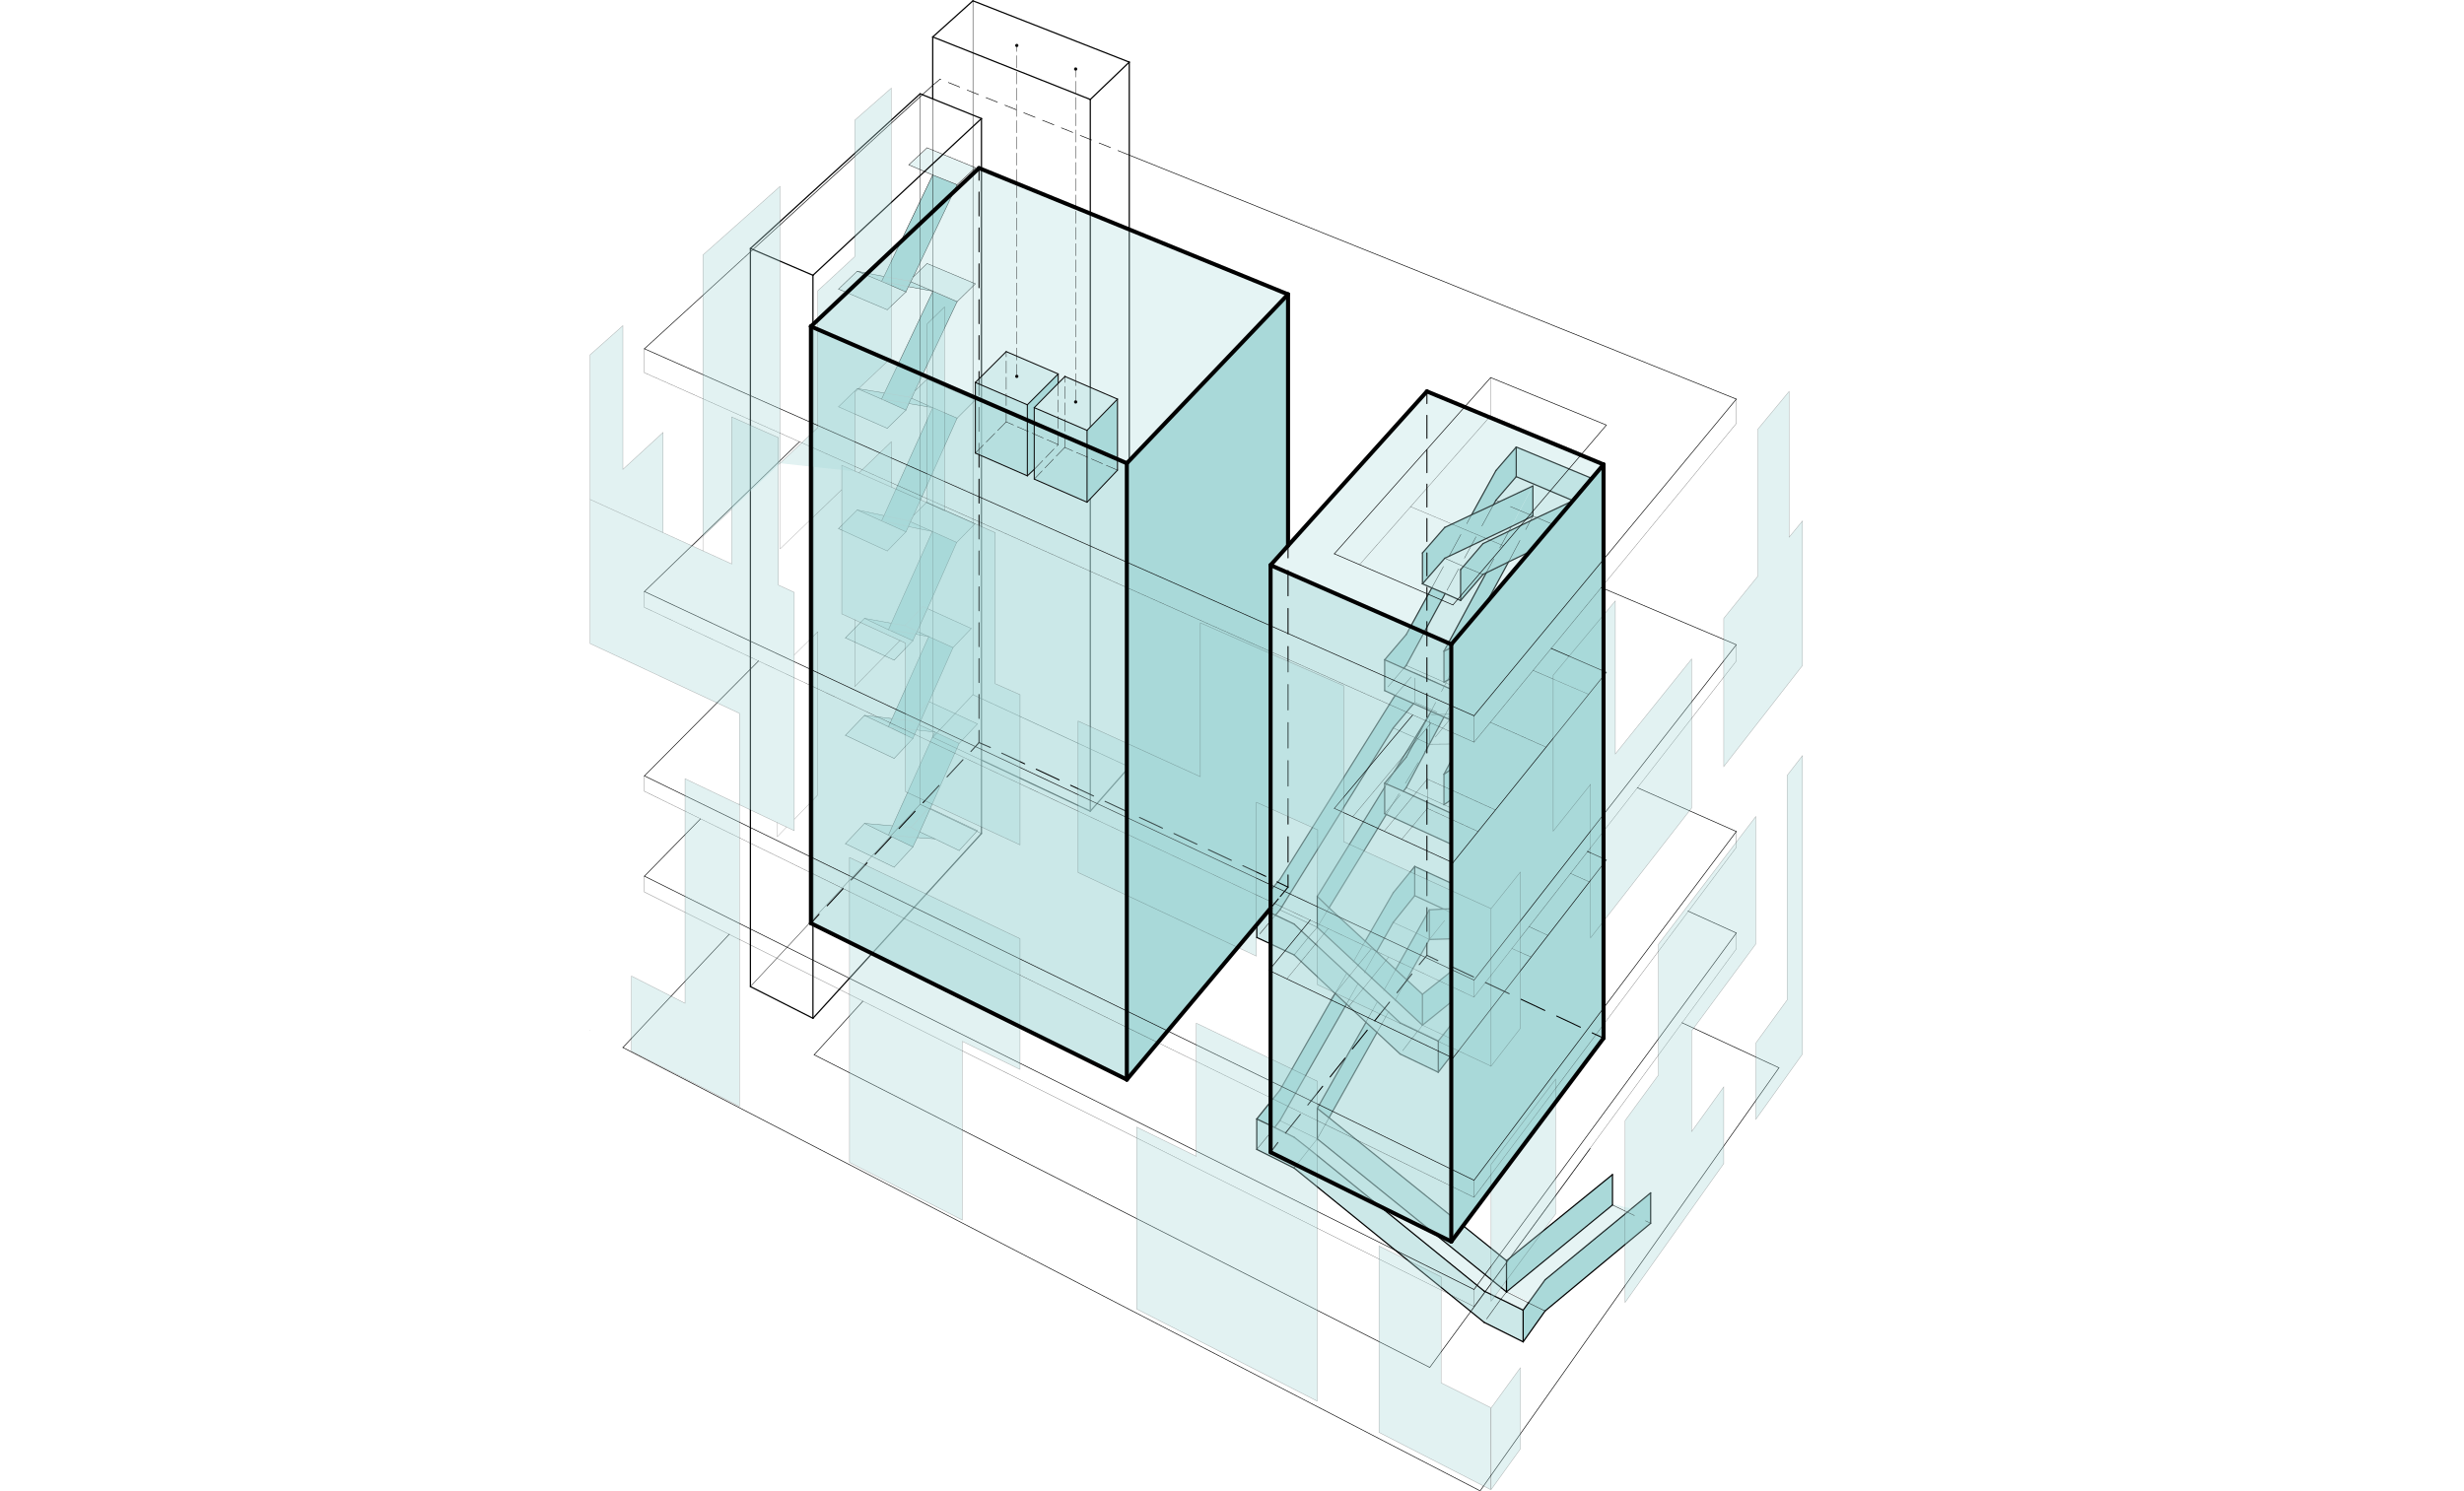 <?xml version="1.0" encoding="utf-8"?>
<!-- Generator: Adobe Illustrator 25.2.1, SVG Export Plug-In . SVG Version: 6.00 Build 0)  -->
<svg version="1.1" id="Layer_1" xmlns="http://www.w3.org/2000/svg" xmlns:xlink="http://www.w3.org/1999/xlink" x="0px" y="0px"
	 viewBox="0 0 606.8 367.2" style="enable-background:new 0 0 606.8 367.2;" xml:space="preserve">
<style type="text/css">
	.st0{opacity:0.3;fill:#A9D9D9;enable-background:new    ;}
	.st1{fill:#A9D9D9;}
	.st2{opacity:0.6;fill:#A9D9D9;enable-background:new    ;}
	.st3{fill:none;stroke:#010101;stroke-width:0.1;stroke-linecap:round;stroke-linejoin:round;}
	.st4{fill:none;stroke:#BFBEBE;stroke-width:0.1;stroke-linecap:round;stroke-linejoin:round;}
	.st5{fill:#AAD9D9;}
	.st6{opacity:0.6;fill:#AAD9D9;enable-background:new    ;}
	.st7{opacity:0.3;fill:#AAD9D9;enable-background:new    ;}
	.st8{fill:none;stroke:#010101;stroke-width:0.3;stroke-linecap:round;stroke-linejoin:round;}
	.st9{fill:none;stroke:#010101;stroke-width:0.1;stroke-linecap:round;stroke-linejoin:round;stroke-dasharray:6,3;}
	.st10{fill:none;}
	.st11{fill:none;stroke:#010101;stroke-width:0.25;stroke-linecap:round;stroke-linejoin:round;}
	.st12{fill:none;stroke:#010101;stroke-width:0.25;stroke-linecap:round;stroke-linejoin:round;stroke-dasharray:6.25,3.12;}
	.st13{fill:none;stroke:#010101;stroke-width:0.25;stroke-linecap:round;stroke-linejoin:round;stroke-dasharray:6.24,3.12;}
	.st14{fill:none;stroke:#010101;stroke-width:0.25;stroke-linecap:round;stroke-linejoin:round;stroke-dasharray:5.78,2.89;}
	.st15{fill:none;stroke:#010101;stroke-width:0.25;stroke-linecap:round;stroke-linejoin:round;stroke-dasharray:6.46,3.23;}
	.st16{fill:none;stroke:#010101;stroke-width:0.25;stroke-linecap:round;stroke-linejoin:round;stroke-dasharray:5.86,2.93;}
	.st17{fill:none;stroke:#010101;stroke-width:0.25;stroke-linecap:round;stroke-linejoin:round;stroke-dasharray:5.89,2.94;}
	.st18{fill:none;stroke:#010101;stroke-width:0.25;stroke-linecap:round;stroke-linejoin:round;stroke-dasharray:5.89,2.95;}
	.st19{fill:none;stroke:#010101;stroke-width:0.25;stroke-linecap:round;stroke-linejoin:round;stroke-dasharray:5.65,2.82;}
	.st20{fill:none;stroke:#010101;stroke-width:5.000000e-02;stroke-linecap:round;stroke-linejoin:round;}
	.st21{fill:none;stroke:#010101;stroke-width:0.15;stroke-linecap:round;stroke-linejoin:round;}
	.st22{fill:none;stroke:#010101;stroke-width:0.15;stroke-linecap:round;stroke-linejoin:round;stroke-dasharray:3,2;}
	.st23{fill:none;stroke:#0C0C0C;stroke-width:0.25;stroke-linecap:round;stroke-linejoin:round;}
	.st24{fill:none;stroke:#0C0C0C;stroke-width:0.1;stroke-linecap:round;stroke-linejoin:round;stroke-dasharray:3,1;}
	.st25{fill:#0C0C0C;}
	.st26{opacity:0.33;fill:none;stroke:#030303;stroke-width:0.1;stroke-miterlimit:10;enable-background:new    ;}
	.st27{opacity:0.33;fill:#A9D9D9;stroke:#030303;stroke-width:0.1;stroke-miterlimit:10;enable-background:new    ;}
	.st28{fill:none;stroke:#010101;stroke-linecap:round;stroke-linejoin:round;}
</style>
<g id="Make2D::visible::lines::Stair">
	<polygon class="st0" points="240.7,178.3 236.2,183.1 230.2,180.3 226.3,178.5 228.8,172.8 	"/>
	<polygon class="st0" points="240.7,204.6 236.2,209.5 230.2,206.6 226.5,204.9 226.5,204.9 229.1,199.1 229.1,199.1 	"/>
	<polygon class="st0" points="240.2,98.6 235.7,103 229.7,100.4 224.5,98.1 225.3,96.3 225.3,96.3 228.3,93.4 	"/>
	<polygon class="st1" points="235.6,133.6 228.4,149.9 225.9,155.5 225.5,156.2 224.8,157.8 218.8,155.1 219.5,153.5 229.6,130.9 	
		"/>
	<polygon class="st2" points="230.2,180.3 225.7,179.8 225.7,179.8 226.3,178.5 	"/>
	<polygon class="st2" points="230.2,206.6 225.9,206.3 226.5,204.9 226.5,204.9 	"/>
	<polygon class="st2" points="229.7,71.8 223.7,70.6 224.3,69.4 	"/>
	<polygon class="st2" points="229.7,100.4 223.8,99.4 224.4,98.1 224.5,98.1 	"/>
	<polygon class="st2" points="228.7,156.8 225.5,156.2 225.9,155.5 	"/>
	<polygon class="st0" points="228.4,149.9 239.2,154.8 234.7,159.5 228.7,156.8 225.9,155.5 	"/>
	<polygon class="st0" points="224.9,68.2 224.9,68.2 228.3,64.9 240.2,69.9 235.7,74.3 229.7,71.8 224.3,69.4 	"/>
	<polygon class="st0" points="224.9,127.1 228.2,123.7 240.1,129 235.6,133.6 229.6,130.9 224.2,128.5 	"/>
	<polygon class="st0" points="224.8,157.8 220.2,162.6 208.2,157.1 212.9,152.3 218.8,155.1 	"/>
	<polygon class="st0" points="224.8,181.9 220.2,186.8 208.2,181.1 212.9,176.2 218.8,179 	"/>
	<polygon class="st0" points="224.8,208.6 220.2,213.6 208.2,207.8 212.9,202.8 218.8,205.7 	"/>
	<polygon class="st2" points="224.2,128.5 229.6,130.9 223.7,129.7 	"/>
	<polygon class="st0" points="223.1,131 218.5,135.7 206.5,130.2 211.1,125.6 217.1,128.3 	"/>
	<polygon class="st0" points="223.1,71.9 218.5,76.3 206.5,71.2 211.1,66.8 217.1,69.3 	"/>
	<polygon class="st0" points="223.1,101 218.5,105.5 206.5,100.2 211.1,95.7 217.1,98.3 	"/>
	<polygon class="st1" points="219.8,203.4 230.2,180.3 236.2,183.1 229.1,199.1 226.5,204.9 225.9,206.3 224.8,208.6 218.8,205.7 	
		"/>
	<polygon class="st2" points="219.8,203.4 218.8,205.7 212.9,202.8 	"/>
	<polygon class="st1" points="219.7,177 228.7,156.8 234.7,159.5 228.8,172.8 226.3,178.5 225.7,179.8 224.8,181.9 218.8,179 	"/>
	<polygon class="st2" points="219.7,177 218.8,179 212.9,176.2 	"/>
	<polygon class="st2" points="212.9,152.3 219.5,153.5 218.8,155.1 	"/>
	<polygon class="st2" points="217.8,96.8 217.1,98.3 211.1,95.7 	"/>
	<polygon class="st1" points="217.8,96.8 229.7,71.8 235.7,74.3 225.3,96.3 225.3,96.3 224.5,98.1 224.4,98.1 223.8,99.4 223.1,101 
		217.1,98.3 	"/>
	<polygon class="st2" points="217.7,68.1 217.1,69.3 211.1,66.8 	"/>
	<polygon class="st1" points="217.7,127 229.7,100.4 235.7,103 224.9,127.1 224.2,128.5 223.7,129.7 223.1,131 217.1,128.3 
		217.7,127 	"/>
	<polygon class="st2" points="217.7,127 217.1,128.3 211.1,125.6 	"/>
	<polygon class="st0" points="240.2,41.3 235.7,45.5 229.7,43.1 223.8,40.6 228.3,36.5 	"/>
	<polygon class="st1" points="217.7,68.1 229.7,43.1 235.7,45.5 224.9,68.2 224.9,68.2 224.3,69.4 223.7,70.6 223.1,71.9 
		217.1,69.3 	"/>
	<line class="st3" x1="225.3" y1="96.3" x2="228.3" y2="93.4"/>
	<line class="st3" x1="211.1" y1="125.6" x2="217.1" y2="128.3"/>
	<line class="st3" x1="240.2" y1="98.5" x2="235.7" y2="103"/>
	<line class="st3" x1="217.7" y1="127" x2="217.1" y2="128.3"/>
	<line class="st3" x1="229.7" y1="100.4" x2="217.7" y2="127"/>
	<line class="st3" x1="235.7" y1="103" x2="229.7" y2="100.4"/>
	<polyline class="st3" points="223.1,131 223.7,129.7 224.2,128.5 224.9,127.1 235.7,103 	"/>
	<line class="st3" x1="223.1" y1="131" x2="217.1" y2="128.3"/>
	<line class="st3" x1="206.5" y1="130.2" x2="211.1" y2="125.6"/>
	<line class="st3" x1="218.5" y1="135.7" x2="206.5" y2="130.2"/>
	<line class="st3" x1="223.1" y1="131" x2="218.5" y2="135.7"/>
	<line class="st3" x1="206.5" y1="100.2" x2="211.1" y2="95.7"/>
	<line class="st3" x1="218.5" y1="105.5" x2="206.5" y2="100.2"/>
	<line class="st3" x1="223.1" y1="101" x2="218.5" y2="105.5"/>
	<polyline class="st3" points="229.7,43.1 217.7,68.1 217.1,69.3 	"/>
	<line class="st3" x1="224.9" y1="68.2" x2="235.7" y2="45.5"/>
	<polyline class="st3" points="223.1,71.9 223.7,70.6 224.3,69.4 224.9,68.2 	"/>
	<line class="st3" x1="228.3" y1="36.4" x2="240.2" y2="41.3"/>
	<line class="st3" x1="223.8" y1="40.6" x2="228.3" y2="36.4"/>
	<line class="st3" x1="229.7" y1="43.1" x2="223.8" y2="40.6"/>
	<line class="st3" x1="235.7" y1="45.5" x2="229.7" y2="43.1"/>
	<line class="st3" x1="240.2" y1="41.3" x2="235.7" y2="45.5"/>
	<line class="st3" x1="217.1" y1="69.3" x2="223.1" y2="71.9"/>
	<line class="st3" x1="206.5" y1="71.2" x2="211.1" y2="66.8"/>
	<line class="st3" x1="218.5" y1="76.3" x2="206.5" y2="71.2"/>
	<line class="st3" x1="223.1" y1="71.9" x2="218.5" y2="76.3"/>
	<polyline class="st3" points="229.7,71.8 217.8,96.8 217.1,98.3 	"/>
	<polyline class="st3" points="224.5,98.1 225.3,96.3 225.3,96.3 235.7,74.3 	"/>
	<polyline class="st3" points="223.1,101 223.8,99.4 224.4,98.1 	"/>
	<line class="st3" x1="223.1" y1="101" x2="217.1" y2="98.3"/>
	<line class="st3" x1="217.7" y1="68.1" x2="211.1" y2="66.8"/>
	<line class="st3" x1="223.7" y1="129.7" x2="229.6" y2="130.9"/>
	<line class="st3" x1="223.7" y1="70.6" x2="229.7" y2="71.7"/>
	<line class="st3" x1="229.6" y1="130.9" x2="224.2" y2="128.5"/>
	<line class="st3" x1="211.1" y1="66.8" x2="217.1" y2="69.3"/>
	<line class="st3" x1="235.7" y1="74.3" x2="229.7" y2="71.7"/>
	<polyline class="st3" points="217.7,127 217.7,127 211.1,125.6 	"/>
	<line class="st3" x1="229.7" y1="71.7" x2="224.3" y2="69.4"/>
	<polyline class="st3" points="230.2,180.3 219.8,203.4 218.8,205.7 	"/>
	<polyline class="st3" points="228.3,64.9 224.9,68.2 224.9,68.2 	"/>
	<line class="st3" x1="240.2" y1="69.9" x2="228.3" y2="64.9"/>
	<line class="st3" x1="235.7" y1="74.3" x2="240.2" y2="69.9"/>
	<line class="st3" x1="217.8" y1="96.8" x2="211.1" y2="95.7"/>
	<line class="st3" x1="218.8" y1="205.7" x2="224.8" y2="208.6"/>
	<polyline class="st3" points="224.8,208.6 225.9,206.3 226.5,204.9 229.1,199.1 236.2,183.1 	"/>
	<polyline class="st3" points="229.7,100.4 224.5,98.1 224.4,98.1 	"/>
	<line class="st3" x1="223.8" y1="99.4" x2="229.7" y2="100.4"/>
	<line class="st3" x1="236.2" y1="183.1" x2="230.2" y2="180.3"/>
	<line class="st3" x1="211.1" y1="95.7" x2="217.1" y2="98.3"/>
	<line class="st3" x1="220.2" y1="162.6" x2="224.8" y2="157.8"/>
	<line class="st3" x1="208.2" y1="157.1" x2="220.2" y2="162.6"/>
	<line class="st3" x1="212.9" y1="152.3" x2="208.2" y2="157.1"/>
	<line class="st3" x1="224.8" y1="157.8" x2="218.8" y2="155.1"/>
	<polyline class="st3" points="229.6,130.9 219.5,153.5 218.8,155.1 	"/>
	<polyline class="st3" points="224.8,157.8 225.5,156.2 225.9,155.5 228.4,149.9 235.6,133.6 	"/>
	<line class="st3" x1="228.2" y1="123.7" x2="240.1" y2="129"/>
	<line class="st3" x1="224.9" y1="127" x2="228.2" y2="123.7"/>
	<line class="st3" x1="212.9" y1="202.8" x2="208.2" y2="207.8"/>
	<line class="st3" x1="235.6" y1="133.6" x2="229.6" y2="130.9"/>
	<line class="st3" x1="240.1" y1="129" x2="235.6" y2="133.6"/>
	<polyline class="st3" points="218.8,179 219.7,177 228.7,156.8 	"/>
	<polyline class="st3" points="234.7,159.5 228.8,172.8 226.3,178.5 225.7,179.8 224.8,181.9 	"/>
	<line class="st3" x1="228.7" y1="156.8" x2="234.7" y2="159.5"/>
	<line class="st3" x1="239.2" y1="154.8" x2="234.7" y2="159.5"/>
	<line class="st3" x1="228.4" y1="149.9" x2="239.2" y2="154.8"/>
	<line class="st3" x1="208.2" y1="207.8" x2="220.2" y2="213.6"/>
	<line class="st3" x1="220.2" y1="213.6" x2="224.8" y2="208.6"/>
	<line class="st3" x1="212.9" y1="152.3" x2="218.8" y2="155.1"/>
	<line class="st3" x1="219.5" y1="153.5" x2="212.9" y2="152.3"/>
	<line class="st3" x1="212.9" y1="202.8" x2="218.8" y2="205.7"/>
	<line class="st3" x1="225.9" y1="155.5" x2="228.7" y2="156.8"/>
	<line class="st3" x1="219.8" y1="203.4" x2="212.9" y2="202.8"/>
	<line class="st3" x1="225.5" y1="156.2" x2="228.7" y2="156.8"/>
	<line class="st3" x1="225.9" y1="206.3" x2="230.2" y2="206.6"/>
	<line class="st3" x1="228.8" y1="172.8" x2="240.7" y2="178.3"/>
	<line class="st3" x1="230.2" y1="206.6" x2="226.5" y2="204.9"/>
	<line class="st3" x1="230.2" y1="206.6" x2="236.2" y2="209.5"/>
	<line class="st3" x1="240.7" y1="178.3" x2="236.2" y2="183.1"/>
	<line class="st3" x1="236.2" y1="209.5" x2="240.7" y2="204.6"/>
	<line class="st3" x1="230.2" y1="180.3" x2="226.3" y2="178.5"/>
	<line class="st3" x1="240.7" y1="204.6" x2="229.1" y2="199.1"/>
	<line class="st3" x1="212.9" y1="176.2" x2="219.7" y2="177"/>
	<line class="st3" x1="224.8" y1="181.9" x2="220.2" y2="186.8"/>
	<line class="st3" x1="230.2" y1="180.3" x2="225.7" y2="179.8"/>
	<line class="st3" x1="224.8" y1="181.9" x2="218.8" y2="179"/>
	<line class="st3" x1="212.9" y1="176.2" x2="218.8" y2="179"/>
	<line class="st3" x1="208.2" y1="181.1" x2="212.9" y2="176.2"/>
	<line class="st3" x1="220.2" y1="186.8" x2="208.2" y2="181.1"/>
	<line class="st3" x1="228.3" y1="93.4" x2="240.2" y2="98.5"/>
</g>
<g id="Make2D::hidden::lines::Stair">
	<line class="st4" x1="229.1" y1="199.1" x2="228.8" y2="198.9"/>
	<line class="st4" x1="219.7" y1="177" x2="224.3" y2="177.5"/>
	<line class="st4" x1="226.3" y1="178.5" x2="224.3" y2="177.5"/>
	<line class="st4" x1="224.3" y1="177.5" x2="228.8" y2="172.8"/>
	<line class="st4" x1="228.8" y1="198.9" x2="224.3" y2="203.8"/>
	<line class="st4" x1="226.5" y1="204.9" x2="224.3" y2="203.8"/>
	<line class="st4" x1="228.8" y1="172.8" x2="228.8" y2="172.8"/>
	<line class="st4" x1="218.8" y1="155.1" x2="225.5" y2="156.2"/>
	<line class="st4" x1="218.8" y1="205.7" x2="225.8" y2="206.3"/>
	<line class="st4" x1="222.8" y1="154.1" x2="225.9" y2="155.5"/>
	<line class="st4" x1="224.3" y1="203.8" x2="219.8" y2="203.4"/>
	<line class="st4" x1="222.8" y1="154.1" x2="219.5" y2="153.5"/>
	<line class="st4" x1="222.8" y1="154.1" x2="227.3" y2="149.4"/>
	<line class="st4" x1="227.3" y1="149.4" x2="228.4" y2="149.9"/>
	<line class="st4" x1="223.7" y1="128.3" x2="224.9" y2="127"/>
	<line class="st4" x1="217.1" y1="98.3" x2="223.8" y2="99.4"/>
	<line class="st4" x1="224.4" y1="98.1" x2="223.8" y2="97.8"/>
	<line class="st4" x1="223.8" y1="97.8" x2="217.8" y2="96.8"/>
	<line class="st4" x1="224.9" y1="68.2" x2="223.8" y2="69.2"/>
	<line class="st4" x1="224.3" y1="69.4" x2="223.8" y2="69.2"/>
	<line class="st4" x1="223.7" y1="128.3" x2="217.7" y2="127"/>
	<line class="st4" x1="224.2" y1="128.5" x2="223.7" y2="128.3"/>
	<line class="st4" x1="217.1" y1="69.3" x2="223.7" y2="70.6"/>
	<line class="st4" x1="223.8" y1="69.2" x2="217.7" y2="68.1"/>
	<line class="st4" x1="217.1" y1="128.3" x2="223.7" y2="129.7"/>
	<line class="st4" x1="223.8" y1="97.8" x2="225.3" y2="96.3"/>
	<line class="st4" x1="225.7" y1="179.8" x2="218.8" y2="179.1"/>
</g>
<g id="Make2D::visible::lines::Stair_Atruim">
	<polygon class="st5" points="397.1,289.3 397.1,296.8 371,318.2 371,310.5 	"/>
	<polygon class="st5" points="391.9,173.4 391.9,180.7 386.8,187.2 365,202.5 359.7,209 359.7,201.4 360.5,200.4 365,194.9 
		380.3,184.3 386.8,179.8 387.5,178.8 	"/>
	<polygon class="st6" points="391.9,173.4 387.5,178.8 382.7,176.7 377.5,176.7 377.5,175.7 367.5,175.8 370.8,169.5 382.7,169.3 	
		"/>
	<polygon class="st6" points="391.9,220.8 387.7,226.2 382.7,223.9 377.5,224.1 377.5,223.2 355.5,223.9 348.4,220.6 348.4,213.4 
		357.3,217.5 382.7,216.6 	"/>
	<polygon class="st6" points="391.7,117.7 387.1,123.2 373.4,117.4 373.4,110.1 	"/>
	<polygon class="st6" points="391.7,147.2 387.2,152.7 373.4,146.7 373.4,139.4 	"/>
	<polygon class="st7" points="386.8,227.4 380.9,232.2 377.5,230.6 382.7,223.9 387.7,226.2 	"/>
	<polygon class="st7" points="382.7,176.7 387.5,178.8 386.8,179.8 380.3,184.3 377.5,183.1 	"/>
	<polygon class="st7" points="382.7,176.7 377.5,183.1 377.5,176.7 	"/>
	<polygon class="st7" points="382.7,223.9 377.5,230.6 377.5,224.1 	"/>
	<polygon class="st7" points="380.9,232.2 359.7,249.4 355.4,254.9 350.3,252.5 377.5,230.6 	"/>
	<polygon class="st7" points="373.4,146.7 387.2,152.7 386.8,153.3 379,157.3 377.5,156.7 377.5,149.3 369.7,153.3 368.4,152.7 	"/>
	<polygon class="st7" points="373.4,117.4 387.1,123.2 386.8,123.6 378.5,127.5 377.5,127.1 377.5,119.7 369.2,123.6 368.4,123.2 	
		"/>
	<polygon class="st5" points="377.5,224.1 377.5,230.6 350.3,252.5 350.3,244.9 367.9,230.9 377.5,223.2 	"/>
	<polygon class="st5" points="377.3,176.9 377.3,183.2 355.4,198.4 361.6,186.5 366.4,183.3 377.3,175.8 	"/>
	<polygon class="st5" points="377.5,149.3 377.5,156.7 372.2,159.4 	"/>
	<polygon class="st5" points="377.5,119.7 377.5,127.1 372.2,129.7 	"/>
	<polygon class="st5" points="377.5,119.7 372.2,129.7 355.8,137.5 350.3,143.8 350.3,136.2 355.8,129.9 362.4,126.8 367.8,124.3 
		369.2,123.6 	"/>
	<polygon class="st5" points="377.5,175.7 366.6,183.2 363.6,183.2 367.5,175.8 	"/>
	<polygon class="st5" points="377.5,223.2 367.9,230.9 352,231.4 352,224.1 355.5,223.9 	"/>
	<polygon class="st5" points="376.4,320.9 380.5,315.2 406.5,293.8 406.5,301.3 380.5,322.9 375.1,330.5 375.1,322.7 	"/>
	<polygon class="st6" points="313.9,277.7 318.7,280.1 322.4,283 365.5,318 369.6,320 375.1,322.7 375.1,330.5 365.5,325.7 
		318.7,287.7 309.5,283.1 309.5,275.6 	"/>
	<polygon class="st5" points="373.4,139.4 373.4,146.7 368.4,152.7 367.5,154.4 367.5,154.4 362,157.1 368.4,145.4 	"/>
	<polygon class="st5" points="373.4,110.1 373.4,117.4 368.4,123.2 367.8,124.3 362.4,126.8 368.4,115.9 	"/>
	<polygon class="st5" points="372.2,159.4 355.6,168 361.2,157.6 362,157.1 367.5,154.4 367.5,154.4 369.7,153.3 377.5,149.3 	"/>
	<polygon class="st5" points="371.5,138.4 361.2,157.6 355.6,160.4 366,141.1 	"/>
	<polygon class="st7" points="371,318.2 376.4,320.9 375.1,322.7 369.6,320 	"/>
	<polygon class="st7" points="371,318.2 369.6,320 365.5,318 322.4,283 324.4,280.5 	"/>
	<polygon class="st5" points="365.6,171.8 371.1,168.9 371.1,168.9 370.8,169.5 367.5,175.8 363.6,183.2 361.9,186.4 355.6,190.7 	
		"/>
	<polygon class="st5" points="369.7,153.3 367.5,154.4 368.4,152.7 	"/>
	<polygon class="st7" points="368.4,123.2 369.2,123.6 367.8,124.3 	"/>
	<polygon class="st7" points="378.5,127.5 365.2,133.9 360.4,139.5 355.8,137.5 372.2,129.7 377.5,127.1 	"/>
	<polygon class="st7" points="379,157.3 365,164.5 360.4,170.1 355.6,168 372.2,159.4 377.5,156.7 	"/>
	<polygon class="st7" points="380.3,184.3 365,194.9 360.5,200.4 355.6,198.2 377.5,183.1 	"/>
	<polygon class="st5" points="361.9,186.4 355.6,198.2 355.6,190.7 	"/>
	<polygon class="st7" points="365.2,141.5 366,141.1 355.6,160.4 355.6,168 346.3,163.9 355.9,146.2 359.7,147.9 	"/>
	<polygon class="st7" points="365,172.1 365.6,171.8 355.6,190.7 355.6,198.2 346.3,194 355.6,176.6 359.7,178.4 	"/>
	<polygon class="st5" points="361.2,157.6 355.6,168 355.6,160.4 	"/>
	<polygon class="st5" points="360.4,139.5 365.2,133.9 378.5,127.5 386.8,123.6 387.1,123.2 391.7,117.7 391.7,125.1 386.8,131 
		371.5,138.4 366,141.1 365.2,141.5 359.7,147.9 359.7,140.3 	"/>
	<polygon class="st7" points="360.4,139.5 359.7,140.3 359.7,147.9 355.9,146.2 352.6,144.8 350.3,143.8 355.8,137.5 	"/>
	<polygon class="st5" points="360.4,170.1 365,164.5 379,157.3 386.8,153.3 387.2,152.7 391.7,147.2 391.7,154.6 386.8,160.7 
		371.1,168.9 365.6,171.8 365,172.1 359.7,178.4 359.7,170.8 	"/>
	<polygon class="st6" points="359.7,201.4 359.7,209 341.4,200.6 341,200.4 341,193.9 341,192.9 345.6,194.9 	"/>
	<polygon class="st6" points="345.7,164.6 359.7,170.8 359.7,178.4 355.6,176.6 352.4,175.2 348.1,173.3 343.6,171.3 341,170.1 
		341,162.5 	"/>
	<polygon class="st5" points="355.9,146.2 346.3,163.9 345.7,164.6 341,162.5 346.3,156.3 352.6,144.8 	"/>
	<polygon class="st5" points="355.6,176.6 346.3,194 345.6,194.9 341,192.9 343.4,190 346.3,186.5 351.4,177 351.5,176.9 
		352.4,175.2 	"/>
	<polygon class="st5" points="355.4,254.9 359.7,249.4 380.9,232.2 386.8,227.4 387.7,226.2 391.9,220.8 391.9,228.1 386.8,234.9 
		359.7,257 354.2,264.1 354.2,256.4 	"/>
	<polygon class="st6" points="354.2,256.4 354.2,264.1 344.8,259.6 339.1,254.3 336.4,251.8 331.6,247.3 328.8,244.7 318.7,235.2 
		309.5,230.9 309.5,223.3 314.1,225.4 318.7,227.6 322.2,230.9 344.8,251.9 349.2,254 	"/>
	<polygon class="st7" points="348.4,220.6 355.5,223.9 352,224.1 348.8,229.8 343.1,227.2 	"/>
	<polygon class="st5" points="352,224.1 352,231.4 346.4,241.3 343.7,238.8 348.8,229.8 	"/>
	<polygon class="st5" points="351.4,177 346.3,186.5 343.4,190 348.5,181.7 	"/>
	<polygon class="st7" points="350.3,252.5 355.4,254.9 354.2,256.4 349.2,254 	"/>
	<polygon class="st7" points="350.3,252.5 349.2,254 344.8,251.9 322.2,230.9 324.4,228.4 	"/>
	<polygon class="st7" points="348.8,229.8 343.7,238.8 339,234.4 343.1,227.2 	"/>
	<polygon class="st5" points="348.4,213.4 348.4,220.6 343.1,227.2 339,234.4 336.2,231.8 343.1,219.9 	"/>
	<polygon class="st5" points="348.1,173.3 343.1,179.3 315.2,224.1 314.1,225.4 309.5,223.3 315.2,216.6 343.1,172 343.6,171.3 	"/>
	<polygon class="st7" points="355.6,168 360.4,170.1 359.7,170.8 345.7,164.6 346.3,163.9 	"/>
	<polygon class="st7" points="355.6,198.2 360.5,200.4 359.7,201.4 345.6,194.9 346.3,194 	"/>
	<polygon class="st5" points="341,200.4 341.4,200.6 327.3,223.6 324.4,220.8 341,193.9 	"/>
	<polygon class="st5" points="339.1,254.3 327.3,275.3 324.4,273 336.4,251.8 	"/>
	<polygon class="st7" points="331.6,247.3 336.4,251.8 324.4,273 324.4,280.5 315.2,276 	"/>
	<polygon class="st5" points="328.8,244.7 331.6,247.3 315.2,276 313.9,277.7 309.5,275.6 315.2,268.5 	"/>
	<polygon class="st5" points="327.3,223.6 336.2,231.8 339,234.4 343.7,238.8 346.4,241.3 350.3,244.9 350.3,252.5 324.4,228.4 
		324.4,220.8 	"/>
	<polygon class="st6" points="327.3,275.3 371,310.5 371,318.2 324.4,280.5 324.4,273 327.3,275.3 	"/>
	<polygon class="st7" points="315.2,224.1 324.4,228.4 322.2,230.9 318.7,227.6 314.1,225.4 	"/>
	<polygon class="st7" points="315.2,276 324.4,280.5 322.4,283 318.7,280.1 313.9,277.7 	"/>
	<polygon class="st7" points="352.4,175.2 351.5,176.9 351.4,177 348.5,181.7 343.1,179.3 348.1,173.3 	"/>
	<polygon class="st7" points="341,192.9 341,193.9 324.4,220.8 324.4,228.4 315.2,224.1 343.1,179.3 348.5,181.7 343.4,190 	"/>
	<polyline class="st8" points="386.8,160.7 371.1,168.9 365.6,171.8 365,172.1 	"/>
	<line class="st8" x1="355.6" y1="190.7" x2="365.6" y2="171.8"/>
	<line class="st8" x1="355.6" y1="198.2" x2="355.6" y2="190.7"/>
	<polyline class="st8" points="371.1,168.9 370.9,169.2 368.9,173 366.6,177.4 365.6,179.3 361.9,186.4 	"/>
	<line class="st8" x1="366" y1="141.1" x2="355.6" y2="160.4"/>
	<line class="st8" x1="377.5" y1="127.1" x2="377.5" y2="119.7"/>
	<line class="st8" x1="373.4" y1="117.4" x2="387.1" y2="123.2"/>
	<polyline class="st8" points="361.2,157.6 364.8,150.8 371.5,138.4 	"/>
	<line class="st8" x1="355.6" y1="160.4" x2="355.6" y2="168"/>
	<line class="st8" x1="373.4" y1="110.1" x2="391.7" y2="117.7"/>
	<line class="st8" x1="377.5" y1="156.7" x2="377.5" y2="149.3"/>
	<polyline class="st8" points="355.6,168 372.2,159.4 377.5,156.7 	"/>
	<polyline class="st8" points="359.7,201.4 345.6,194.9 341,192.9 	"/>
	<polyline class="st8" points="341,200.4 341,193.9 341,192.9 	"/>
	<polyline class="st8" points="359.7,209 341.4,200.6 341,200.4 	"/>
	<line class="st8" x1="368.4" y1="152.7" x2="373.4" y2="146.7"/>
	<line class="st8" x1="373.4" y1="117.4" x2="373.4" y2="110.1"/>
	<line class="st8" x1="373.4" y1="146.7" x2="373.4" y2="139.4"/>
	<line class="st8" x1="373.4" y1="139.4" x2="391.7" y2="147.2"/>
	<polyline class="st8" points="355.8,137.5 372.2,129.7 377.5,127.1 	"/>
	<line class="st8" x1="373.4" y1="146.7" x2="387.2" y2="152.7"/>
	<polyline class="st8" points="386.8,131 371.5,138.4 366,141.1 365.2,141.5 	"/>
	<polyline class="st8" points="359.7,170.8 345.7,164.6 341,162.5 	"/>
	<line class="st8" x1="348.4" y1="220.6" x2="348.4" y2="213.4"/>
	<polyline class="st8" points="359.7,178.4 355.6,176.6 352.4,175.2 348.1,173.3 343.6,171.3 341,170.1 	"/>
	<line class="st8" x1="391.7" y1="125.1" x2="386.8" y2="131"/>
	<line class="st8" x1="391.7" y1="117.7" x2="391.7" y2="125.1"/>
	<polyline class="st8" points="386.8,123.6 387.1,123.2 391.7,117.7 	"/>
	<polyline class="st8" points="365.2,133.9 378.5,127.5 386.8,123.6 	"/>
	<polyline class="st8" points="359.7,140.3 360.4,139.5 365.2,133.9 	"/>
	<line class="st8" x1="359.7" y1="147.9" x2="359.7" y2="140.3"/>
	<line class="st8" x1="365.2" y1="141.5" x2="359.7" y2="147.9"/>
	<line class="st8" x1="359.7" y1="209" x2="365" y2="202.5"/>
	<line class="st8" x1="359.7" y1="201.4" x2="359.7" y2="209"/>
	<polyline class="st8" points="365,194.9 360.5,200.4 359.7,201.4 	"/>
	<polyline class="st8" points="386.8,179.8 380.3,184.3 365,194.9 	"/>
	<polyline class="st8" points="391.9,173.4 387.5,178.8 386.8,179.8 	"/>
	<line class="st8" x1="386.8" y1="187.2" x2="391.9" y2="180.7"/>
	<line class="st8" x1="391.7" y1="147.2" x2="391.7" y2="154.6"/>
	<polyline class="st8" points="386.8,153.3 387.2,152.7 391.7,147.2 	"/>
	<polyline class="st8" points="365,164.5 379,157.3 386.8,153.3 	"/>
	<polyline class="st8" points="359.7,170.8 360.4,170.1 365,164.5 	"/>
	<line class="st8" x1="359.7" y1="178.4" x2="359.7" y2="170.8"/>
	<line class="st8" x1="365" y1="172.1" x2="359.7" y2="178.4"/>
	<line class="st8" x1="391.7" y1="154.6" x2="386.8" y2="160.7"/>
	<line class="st8" x1="391.9" y1="220.8" x2="391.9" y2="228.1"/>
	<polyline class="st8" points="386.8,227.4 387.7,226.2 391.9,220.8 	"/>
	<polyline class="st8" points="359.7,249.4 380.9,232.2 386.8,227.4 	"/>
	<polyline class="st8" points="354.2,256.4 355.4,254.9 359.7,249.4 	"/>
	<line class="st8" x1="406.5" y1="293.8" x2="406.5" y2="301.3"/>
	<line class="st8" x1="380.5" y1="315.2" x2="406.5" y2="293.8"/>
	<polyline class="st8" points="375.1,322.7 376.4,320.9 380.5,315.2 	"/>
	<line class="st8" x1="309.5" y1="283.1" x2="318.7" y2="287.7"/>
	<polyline class="st8" points="318.7,280.1 313.9,277.7 309.5,275.6 	"/>
	<polyline class="st8" points="365.5,318 322.4,283 318.7,280.1 	"/>
	<polyline class="st8" points="375.1,322.7 369.6,320 365.5,318 	"/>
	<line class="st8" x1="375.1" y1="330.5" x2="375.1" y2="322.7"/>
	<line class="st8" x1="365.5" y1="325.7" x2="375.1" y2="330.5"/>
	<polyline class="st8" points="359.7,147.9 355.9,146.2 352.6,144.8 350.3,143.8 	"/>
	<line class="st8" x1="355.8" y1="137.5" x2="350.3" y2="143.8"/>
	<line class="st8" x1="343.1" y1="227.2" x2="348.4" y2="220.6"/>
	<line class="st8" x1="348.4" y1="213.4" x2="343.1" y2="219.9"/>
	<line class="st8" x1="343.1" y1="219.9" x2="336.2" y2="231.8"/>
	<line class="st8" x1="363.6" y1="183.2" x2="366.6" y2="183.2"/>
	<polyline class="st8" points="377.5,183.1 377.5,176.7 377.5,175.7 	"/>
	<polyline class="st8" points="377.5,175.7 367.5,175.8 367.5,175.8 	"/>
	<line class="st8" x1="377.5" y1="183.1" x2="355.6" y2="198.2"/>
	<polyline class="st8" points="355.6,190.7 361.9,186.4 366.6,183.2 377.5,175.7 	"/>
	<line class="st8" x1="382.7" y1="176.7" x2="377.5" y2="176.7"/>
	<line class="st8" x1="365" y1="202.5" x2="386.8" y2="187.2"/>
	<line class="st8" x1="345.6" y1="194.9" x2="346.3" y2="194"/>
	<line class="st8" x1="328.8" y1="244.7" x2="315.2" y2="268.5"/>
	<line class="st8" x1="382.7" y1="176.7" x2="387.5" y2="178.8"/>
	<line class="st8" x1="315.2" y1="268.5" x2="309.5" y2="275.6"/>
	<line class="st8" x1="309.5" y1="275.6" x2="309.5" y2="283.1"/>
	<line class="st8" x1="327.3" y1="223.6" x2="341.4" y2="200.6"/>
	<polyline class="st8" points="351.4,177 348.5,181.7 343.4,190 	"/>
	<line class="st8" x1="341" y1="193.9" x2="324.4" y2="220.8"/>
	<polyline class="st8" points="313.9,277.7 313.9,277.7 315.2,276 	"/>
	<line class="st8" x1="343.1" y1="227.2" x2="339" y2="234.4"/>
	<line class="st8" x1="324.4" y1="220.8" x2="324.4" y2="228.4"/>
	<line class="st8" x1="331.6" y1="247.3" x2="315.2" y2="276"/>
	<line class="st8" x1="354.2" y1="264.1" x2="344.8" y2="259.6"/>
	<polyline class="st8" points="344.8,259.6 339.1,254.3 336.4,251.8 331.6,247.3 328.8,244.7 318.7,235.2 	"/>
	<line class="st8" x1="309.5" y1="230.9" x2="318.7" y2="235.2"/>
	<line class="st8" x1="309.5" y1="230.9" x2="309.5" y2="223.3"/>
	<polyline class="st8" points="309.5,223.3 314.1,225.4 318.7,227.6 	"/>
	<polyline class="st8" points="318.7,227.6 322.2,230.9 344.8,251.9 	"/>
	<line class="st8" x1="343.1" y1="179.3" x2="348.1" y2="173.3"/>
	<polyline class="st8" points="344.8,251.9 349.2,254 354.2,256.4 	"/>
	<line class="st8" x1="354.2" y1="264.1" x2="354.2" y2="256.4"/>
	<line class="st8" x1="350.3" y1="252.5" x2="377.5" y2="230.6"/>
	<polyline class="st8" points="377.5,230.6 377.5,224.1 377.5,223.2 	"/>
	<polyline class="st8" points="377.5,223.2 367.9,230.9 350.3,244.9 	"/>
	<line class="st8" x1="350.3" y1="252.5" x2="350.3" y2="244.9"/>
	<line class="st8" x1="352" y1="231.4" x2="367.9" y2="230.9"/>
	<polyline class="st8" points="377.5,223.2 355.5,223.9 352,224.1 	"/>
	<line class="st8" x1="352" y1="231.4" x2="352" y2="224.1"/>
	<line class="st8" x1="382.7" y1="223.9" x2="377.5" y2="224.1"/>
	<line class="st8" x1="386.8" y1="234.9" x2="359.7" y2="257"/>
	<line class="st8" x1="382.7" y1="223.9" x2="387.7" y2="226.2"/>
	<line class="st8" x1="391.9" y1="228.1" x2="386.8" y2="234.9"/>
	<line class="st8" x1="327.3" y1="275.3" x2="339.1" y2="254.3"/>
	<line class="st8" x1="346.4" y1="241.3" x2="352" y2="231.4"/>
	<polyline class="st8" points="352,224.1 348.8,229.8 343.7,238.8 	"/>
	<line class="st8" x1="336.4" y1="251.8" x2="324.4" y2="273"/>
	<line class="st8" x1="324.4" y1="280.5" x2="324.4" y2="273"/>
	<line class="st8" x1="371" y1="318.2" x2="324.4" y2="280.5"/>
	<polyline class="st8" points="324.4,273 327.3,275.3 327.3,275.3 371,310.5 	"/>
	<line class="st8" x1="371" y1="310.5" x2="371" y2="318.2"/>
	<line class="st8" x1="371" y1="318.2" x2="397.1" y2="296.8"/>
	<line class="st8" x1="397.1" y1="296.8" x2="397.1" y2="289.3"/>
	<line class="st8" x1="397.1" y1="289.3" x2="371" y2="310.5"/>
	<line class="st8" x1="318.7" y1="287.7" x2="365.5" y2="325.7"/>
	<line class="st8" x1="406.5" y1="301.3" x2="380.5" y2="322.9"/>
	<line class="st8" x1="380.5" y1="322.9" x2="375.1" y2="330.5"/>
	<line class="st8" x1="324.4" y1="228.4" x2="350.3" y2="252.5"/>
	<polyline class="st8" points="350.3,244.9 346.4,241.3 343.7,238.8 339,234.4 336.2,231.8 327.3,223.6 324.4,220.8 	"/>
	<line class="st8" x1="359.7" y1="257" x2="354.2" y2="264.1"/>
	<line class="st8" x1="346.3" y1="194" x2="355.6" y2="176.6"/>
	<line class="st8" x1="367.5" y1="154.4" x2="368.4" y2="152.7"/>
	<line class="st8" x1="373.4" y1="139.4" x2="368.4" y2="145.4"/>
	<line class="st8" x1="368.4" y1="145.4" x2="362" y2="157.1"/>
	<polyline class="st8" points="352.4,175.2 351.5,176.9 351.4,177 346.3,186.5 	"/>
	<polyline class="st8" points="346.3,186.5 343.4,190 341,192.9 	"/>
	<line class="st8" x1="368.4" y1="123.2" x2="373.4" y2="117.4"/>
	<line class="st8" x1="368.4" y1="123.2" x2="367.8" y2="124.3"/>
	<line class="st8" x1="355.9" y1="146.2" x2="346.3" y2="163.9"/>
	<polyline class="st8" points="346.3,163.9 345.7,164.6 345.7,164.6 	"/>
	<line class="st8" x1="341" y1="162.5" x2="346.3" y2="156.3"/>
	<line class="st8" x1="346.3" y1="156.3" x2="352.6" y2="144.8"/>
	<line class="st8" x1="362.4" y1="126.8" x2="368.4" y2="115.9"/>
	<line class="st8" x1="368.4" y1="115.9" x2="373.4" y2="110.1"/>
	<polyline class="st8" points="377.5,119.7 369.2,123.6 367.8,124.3 362.4,126.8 355.8,129.9 	"/>
	<line class="st8" x1="355.8" y1="129.9" x2="350.3" y2="136.2"/>
	<line class="st8" x1="350.3" y1="136.2" x2="350.3" y2="143.8"/>
	<line class="st8" x1="370.8" y1="169.5" x2="382.7" y2="169.3"/>
	<line class="st8" x1="382.7" y1="169.3" x2="391.9" y2="173.4"/>
	<line class="st8" x1="391.9" y1="180.7" x2="391.9" y2="173.4"/>
	<line class="st8" x1="343.1" y1="179.3" x2="315.2" y2="224.1"/>
	<line class="st8" x1="315.2" y1="224.1" x2="314.1" y2="225.4"/>
	<line class="st8" x1="309.5" y1="223.3" x2="315.2" y2="216.6"/>
	<line class="st8" x1="315.2" y1="216.6" x2="343.1" y2="172"/>
	<polyline class="st8" points="343.1,172 343.6,171.3 343.6,171.3 	"/>
	<line class="st8" x1="348.4" y1="220.6" x2="355.5" y2="223.9"/>
	<line class="st8" x1="348.4" y1="213.4" x2="357.3" y2="217.5"/>
	<line class="st8" x1="357.3" y1="217.5" x2="382.7" y2="216.6"/>
	<line class="st8" x1="382.7" y1="216.6" x2="391.9" y2="220.8"/>
	<polyline class="st8" points="377.5,149.3 369.7,153.3 367.5,154.4 367.5,154.4 362,157.1 361.2,157.6 355.6,160.4 	"/>
	<line class="st8" x1="341" y1="170.1" x2="341" y2="162.5"/>
	<polygon class="st7" points="397.4,296.6 371.2,318.1 376.7,320.8 380.8,315 401.8,297.7 	"/>
</g>
<g id="Stair_Line_thin">
	<line class="st3" x1="377.5" y1="127.1" x2="378.5" y2="127.5"/>
	<line class="st3" x1="369.2" y1="123.6" x2="368.4" y2="123.2"/>
	<line class="st3" x1="360.4" y1="139.5" x2="355.8" y2="137.5"/>
	<line class="st3" x1="368.4" y1="152.7" x2="369.7" y2="153.3"/>
	<line class="st3" x1="377.5" y1="156.7" x2="379" y2="157.3"/>
	<line class="st3" x1="346.3" y1="163.9" x2="355.6" y2="168"/>
	<line class="st3" x1="360.4" y1="170.1" x2="355.6" y2="168"/>
	<line class="st3" x1="377.5" y1="183.1" x2="382.7" y2="176.7"/>
	<line class="st3" x1="380.3" y1="184.3" x2="377.5" y2="183.1"/>
	<line class="st3" x1="348.5" y1="181.7" x2="343.1" y2="179.3"/>
	<line class="st3" x1="346.3" y1="194" x2="355.6" y2="198.2"/>
	<line class="st3" x1="355.6" y1="198.2" x2="360.5" y2="200.4"/>
	<line class="st3" x1="343.1" y1="227.2" x2="348.8" y2="229.8"/>
	<line class="st3" x1="315.2" y1="224.1" x2="324.4" y2="228.4"/>
	<line class="st3" x1="322.2" y1="230.9" x2="324.4" y2="228.4"/>
	<line class="st3" x1="377.5" y1="230.6" x2="382.7" y2="223.9"/>
	<line class="st3" x1="380.9" y1="232.2" x2="377.5" y2="230.6"/>
	<line class="st3" x1="350.3" y1="252.5" x2="349.2" y2="254"/>
	<line class="st3" x1="355.4" y1="254.9" x2="350.3" y2="252.5"/>
	<line class="st3" x1="324.4" y1="280.5" x2="315.2" y2="276"/>
	<line class="st3" x1="324.4" y1="280.5" x2="322.4" y2="283"/>
	<line class="st3" x1="376.4" y1="320.9" x2="371" y2="318.2"/>
	<line class="st3" x1="371" y1="318.2" x2="369.6" y2="320"/>
</g>
<g id="Make2D::hidden::lines::Stair_Atruim">
	<line class="st9" x1="355.5" y1="223.9" x2="357.3" y2="224.8"/>
	<line class="st9" x1="348.4" y1="173" x2="348.4" y2="165.7"/>
	<line class="st9" x1="343.6" y1="171.3" x2="348.4" y2="165.7"/>
	<line class="st9" x1="314.1" y1="225.4" x2="309.5" y2="230.9"/>
	<line class="st9" x1="357.3" y1="169.7" x2="370.8" y2="169.5"/>
	<line class="st9" x1="348.4" y1="165.7" x2="357.3" y2="169.7"/>
	<line class="st9" x1="348.4" y1="173" x2="357.3" y2="176.9"/>
	<line class="st9" x1="352.6" y1="144.8" x2="362.4" y2="126.8"/>
	<line class="st9" x1="345.7" y1="164.6" x2="341" y2="170.1"/>
	<line class="st9" x1="367.8" y1="124.3" x2="355.9" y2="146.2"/>
	<line class="st9" x1="362" y1="157.1" x2="352.4" y2="175.2"/>
	<line class="st9" x1="355.6" y1="176.6" x2="367.5" y2="154.4"/>
	<line class="st9" x1="349.1" y1="254" x2="344.8" y2="259.6"/>
	<line class="st9" x1="380.5" y1="322.9" x2="376.4" y2="320.9"/>
	<line class="st9" x1="397.1" y1="296.8" x2="406.5" y2="301.3"/>
	<line class="st9" x1="369.6" y1="320" x2="365.5" y2="325.7"/>
	<line class="st9" x1="322.4" y1="283" x2="318.7" y2="287.7"/>
	<line class="st9" x1="348.8" y1="229.8" x2="352" y2="231.4"/>
	<line class="st9" x1="343.7" y1="238.8" x2="336.4" y2="251.7"/>
	<line class="st9" x1="338.9" y1="234.4" x2="331.6" y2="247.3"/>
	<line class="st9" x1="339.1" y1="254.3" x2="346.4" y2="241.3"/>
	<line class="st9" x1="309.5" y1="283.1" x2="313.9" y2="277.7"/>
	<line class="st9" x1="324.4" y1="280.5" x2="327.3" y2="275.3"/>
	<line class="st9" x1="387.7" y1="226.2" x2="391.9" y2="228.1"/>
	<line class="st9" x1="386.8" y1="234.9" x2="380.9" y2="232.2"/>
	<line class="st9" x1="359.7" y1="257" x2="355.4" y2="254.9"/>
	<line class="st9" x1="336.2" y1="231.8" x2="328.8" y2="244.7"/>
	<line class="st9" x1="365" y1="172.1" x2="360.4" y2="170.1"/>
	<line class="st9" x1="352" y1="231.4" x2="357.3" y2="224.8"/>
	<line class="st9" x1="377.5" y1="224.1" x2="357.3" y2="224.8"/>
	<line class="st9" x1="367.9" y1="230.9" x2="377.5" y2="230.6"/>
	<line class="st9" x1="387.2" y1="152.7" x2="391.7" y2="154.6"/>
	<line class="st9" x1="379" y1="157.3" x2="386.8" y2="160.7"/>
	<line class="st9" x1="369.7" y1="153.3" x2="377.5" y2="156.7"/>
	<line class="st9" x1="318.7" y1="235.2" x2="322.2" y2="230.9"/>
	<line class="st9" x1="371.5" y1="138.4" x2="377.5" y2="127.1"/>
	<line class="st9" x1="372.2" y1="129.7" x2="366" y2="141.1"/>
	<line class="st9" x1="348.1" y1="173.3" x2="348.4" y2="173"/>
	<line class="st9" x1="377.5" y1="156.7" x2="371.1" y2="168.9"/>
	<line class="st9" x1="365.6" y1="171.8" x2="372.2" y2="159.4"/>
	<line class="st9" x1="377.5" y1="127.1" x2="369.2" y2="123.6"/>
	<line class="st9" x1="387.1" y1="123.2" x2="391.7" y2="125.1"/>
	<line class="st9" x1="378.5" y1="127.5" x2="386.8" y2="131"/>
	<line class="st9" x1="365.2" y1="141.5" x2="360.4" y2="139.5"/>
	<line class="st9" x1="352" y1="183.3" x2="363.6" y2="183.2"/>
	<line class="st9" x1="366.6" y1="183.2" x2="377.5" y2="183.1"/>
	<line class="st9" x1="367.5" y1="175.8" x2="352" y2="176"/>
	<line class="st9" x1="352" y1="183.3" x2="352" y2="176"/>
	<line class="st9" x1="377.5" y1="176.7" x2="357.3" y2="176.9"/>
	<line class="st9" x1="357.3" y1="176.9" x2="352" y2="183.3"/>
	<line class="st9" x1="386.8" y1="187.2" x2="380.3" y2="184.3"/>
	<line class="st9" x1="360.5" y1="200.4" x2="365" y2="202.5"/>
	<line class="st9" x1="341" y1="200.4" x2="345.6" y2="194.9"/>
	<line class="st9" x1="387.5" y1="178.8" x2="391.9" y2="180.7"/>
	<line class="st9" x1="324.4" y1="228.4" x2="327.3" y2="223.6"/>
	<line class="st9" x1="341.4" y1="200.6" x2="352" y2="183.3"/>
	<line class="st9" x1="352" y1="176" x2="351.5" y2="176.9"/>
	<line class="st9" x1="352" y1="183.3" x2="348.5" y2="181.7"/>
	<line class="st9" x1="343.4" y1="190" x2="341" y2="193.9"/>
</g>
<g id="Make2D::visible::lines::Solid">
	<line class="st8" x1="268.5" y1="199.8" x2="241.7" y2="187.2"/>
	<line class="st8" x1="200.2" y1="67.8" x2="184.8" y2="61.2"/>
	<line class="st8" x1="229.7" y1="9.1" x2="229.7" y2="24.3"/>
	<line class="st8" x1="268.5" y1="24.5" x2="229.7" y2="9.1"/>
	<line class="st8" x1="241.7" y1="205.3" x2="200.2" y2="250.8"/>
	<line class="st8" x1="241.7" y1="29.2" x2="200.2" y2="67.8"/>
	<line class="st8" x1="184.8" y1="61.2" x2="184.8" y2="243"/>
	<line class="st8" x1="239.6" y1="0.2" x2="278.1" y2="15.3"/>
	<line class="st8" x1="268.5" y1="24.5" x2="268.5" y2="199.8"/>
	<line class="st8" x1="241.7" y1="29.2" x2="241.7" y2="205.3"/>
	<line class="st8" x1="226.6" y1="23.1" x2="241.7" y2="29.2"/>
	<line class="st8" x1="200.2" y1="250.8" x2="184.8" y2="243"/>
	<line class="st8" x1="229.7" y1="9.1" x2="239.6" y2="0.2"/>
	<line class="st8" x1="184.8" y1="61.2" x2="226.6" y2="23.1"/>
	<line class="st8" x1="200.2" y1="67.8" x2="200.2" y2="250.8"/>
	<line class="st8" x1="278.1" y1="188.9" x2="268.5" y2="199.8"/>
	<line class="st8" x1="278.1" y1="15.3" x2="268.5" y2="24.5"/>
	<line class="st8" x1="278.1" y1="15.3" x2="278.1" y2="188.9"/>
</g>
<g id="Make2D::hidden::lines::Solid">
	<line class="st3" x1="241.7" y1="187.2" x2="229.7" y2="181.6"/>
	<line class="st3" x1="229.7" y1="181.6" x2="239.6" y2="171.1"/>
	<line class="st3" x1="226.6" y1="198.1" x2="241.7" y2="205.3"/>
	<line class="st3" x1="229.7" y1="24.3" x2="229.7" y2="181.6"/>
	<line class="st3" x1="226.6" y1="23.1" x2="226.6" y2="198.1"/>
	<line class="st3" x1="184.8" y1="243" x2="226.6" y2="198.1"/>
	<line class="st3" x1="239.6" y1="0.2" x2="239.6" y2="171.1"/>
	<line class="st3" x1="239.6" y1="171.1" x2="278.1" y2="188.9"/>
</g>
<g id="Make2D::visible::lines::BOX">
	<polygon class="st1" points="394.9,114.4 394.9,255.7 357.4,305.8 357.4,158.7 	"/>
	<polygon class="st0" points="394.9,114.4 357.4,158.7 312.9,139.2 317.2,134.4 351.4,96.4 	"/>
	<polygon class="st2" points="357.4,158.7 357.4,305.8 312.9,283.8 312.9,223.7 312.9,139.2 	"/>
	<polygon class="st1" points="317.2,72.5 317.2,134.4 312.9,139.2 312.9,223.7 277.5,265.9 277.5,114.1 	"/>
	<polygon class="st0" points="317.2,72.5 277.5,114.1 199.7,80.4 241.1,41.4 	"/>
	<polygon class="st2" points="277.5,114.1 277.5,265.9 199.7,227.4 199.7,80.4 	"/>
	<line class="st10" x1="277.5" y1="265.9" x2="199.7" y2="227.4"/>
	<line class="st10" x1="312.9" y1="139.2" x2="357.4" y2="158.7"/>
	<line class="st10" x1="357.4" y1="305.8" x2="357.4" y2="158.7"/>
	<line class="st10" x1="357.4" y1="158.7" x2="394.9" y2="114.4"/>
	<line class="st10" x1="394.9" y1="255.7" x2="394.9" y2="114.4"/>
	<line class="st10" x1="277.5" y1="114.1" x2="199.7" y2="80.4"/>
	<line class="st10" x1="357.4" y1="305.8" x2="394.9" y2="255.7"/>
	<line class="st10" x1="312.9" y1="223.7" x2="277.5" y2="265.9"/>
	<line class="st10" x1="312.9" y1="283.8" x2="357.4" y2="305.8"/>
	<line class="st10" x1="317.2" y1="72.5" x2="277.5" y2="114.1"/>
	<polyline class="st10" points="351.4,96.4 317.2,134.4 312.9,139.2 	"/>
	<line class="st10" x1="199.7" y1="80.4" x2="199.7" y2="227.4"/>
	<line class="st10" x1="241.1" y1="41.4" x2="317.2" y2="72.5"/>
	<line class="st10" x1="199.7" y1="80.4" x2="241.1" y2="41.4"/>
	<line class="st10" x1="277.5" y1="114.1" x2="277.5" y2="265.9"/>
	<line class="st10" x1="317.2" y1="72.5" x2="317.2" y2="134.4"/>
	<line class="st10" x1="394.9" y1="114.4" x2="351.4" y2="96.4"/>
	<polyline class="st10" points="312.9,283.8 312.9,223.7 312.9,139.2 	"/>
</g>
<g id="Make2D::hidden::lines::BOX">
	<line class="st11" x1="317.2" y1="134.4" x2="317.2" y2="137.4"/>
	<line class="st12" x1="317.2" y1="140.5" x2="317.2" y2="213.9"/>
	<line class="st11" x1="317.2" y1="215.5" x2="317.2" y2="218.5"/>
	<line class="st11" x1="241.1" y1="182.9" x2="243.9" y2="184.1"/>
	<line class="st13" x1="246.7" y1="185.5" x2="313.1" y2="216.5"/>
	<line class="st11" x1="314.5" y1="217.2" x2="317.2" y2="218.5"/>
	<line class="st11" x1="199.7" y1="227.4" x2="201.7" y2="225.2"/>
	<line class="st14" x1="203.7" y1="223.1" x2="238.1" y2="186.1"/>
	<line class="st11" x1="239.1" y1="185.1" x2="241.1" y2="182.9"/>
	<line class="st11" x1="317.2" y1="218.5" x2="315.3" y2="220.8"/>
	<line class="st11" x1="314.8" y1="221.4" x2="312.9" y2="223.7"/>
	<line class="st11" x1="394.9" y1="255.7" x2="392.1" y2="254.4"/>
	<line class="st15" x1="389.2" y1="253" x2="355.6" y2="237.2"/>
	<line class="st11" x1="354.1" y1="236.6" x2="351.4" y2="235.3"/>
	<line class="st11" x1="351.4" y1="235.3" x2="351.4" y2="232.3"/>
	<line class="st16" x1="351.4" y1="229.4" x2="351.4" y2="160.6"/>
	<line class="st11" x1="351.4" y1="159.1" x2="351.4" y2="156.1"/>
	<line class="st11" x1="351.4" y1="235.3" x2="349.5" y2="237.6"/>
	<line class="st17" x1="347.7" y1="239.9" x2="315.6" y2="280.3"/>
	<line class="st11" x1="314.7" y1="281.4" x2="312.9" y2="283.8"/>
	<line class="st11" x1="241.1" y1="41.4" x2="241.1" y2="44.4"/>
	<line class="st18" x1="241.1" y1="47.3" x2="241.1" y2="178.4"/>
	<line class="st11" x1="241.1" y1="179.9" x2="241.1" y2="182.9"/>
	<line class="st11" x1="351.4" y1="156.1" x2="351.4" y2="153.1"/>
	<line class="st19" x1="351.4" y1="150.3" x2="351.4" y2="100.8"/>
	<line class="st11" x1="351.4" y1="99.4" x2="351.4" y2="96.4"/>
</g>
<g id="Slab_new">
	<line class="st20" x1="391.6" y1="282.9" x2="391.5" y2="282.9"/>
	<line class="st20" x1="427.6" y1="104.3" x2="363" y2="182.8"/>
	<line class="st20" x1="363" y1="176.3" x2="363" y2="182.8"/>
	<line class="st20" x1="363" y1="182.8" x2="158.7" y2="91.8"/>
	<line class="st20" x1="158.7" y1="85.9" x2="158.7" y2="91.8"/>
	<line class="st20" x1="427.6" y1="104.3" x2="427.6" y2="98.3"/>
	<line class="st20" x1="367.1" y1="102.4" x2="334.8" y2="139.1"/>
	<line class="st20" x1="367.1" y1="93" x2="367.1" y2="102.4"/>
	<line class="st20" x1="389.6" y1="111.7" x2="367.1" y2="102.4"/>
	<line class="st20" x1="376.5" y1="228.2" x2="381.2" y2="230.4"/>
	<line class="st20" x1="327.6" y1="246.2" x2="337.7" y2="233.7"/>
	<line class="st20" x1="363" y1="321.8" x2="158.7" y2="219.7"/>
	<line class="st20" x1="158.7" y1="215.8" x2="158.7" y2="219.7"/>
	<line class="st20" x1="427.6" y1="233.7" x2="363" y2="321.8"/>
	<line class="st20" x1="363" y1="317.6" x2="363" y2="321.8"/>
	<line class="st20" x1="342" y1="235.7" x2="331.9" y2="248.2"/>
	<line class="st20" x1="377" y1="235.7" x2="372.3" y2="233.6"/>
	<line class="st20" x1="427.6" y1="233.7" x2="427.6" y2="229.8"/>
	<line class="st20" x1="363" y1="245.6" x2="158.7" y2="149.6"/>
	<line class="st20" x1="158.7" y1="145.7" x2="158.7" y2="149.6"/>
	<line class="st20" x1="427.6" y1="162.8" x2="363" y2="245.6"/>
	<line class="st20" x1="363" y1="241.4" x2="363" y2="245.6"/>
	<line class="st20" x1="352.4" y1="178.1" x2="333.1" y2="201.2"/>
	<line class="st20" x1="391.2" y1="171" x2="377.5" y2="165.1"/>
	<line class="st20" x1="370.2" y1="134.4" x2="347.4" y2="124.8"/>
	<line class="st20" x1="427.6" y1="162.8" x2="427.6" y2="158.8"/>
	<line class="st20" x1="351.5" y1="191.9" x2="351.5" y2="199.1"/>
	<line class="st20" x1="351.5" y1="191.9" x2="368.3" y2="199.5"/>
	<line class="st20" x1="340.9" y1="204.7" x2="351.5" y2="191.9"/>
	<line class="st20" x1="363" y1="294.9" x2="158.7" y2="194.9"/>
	<line class="st20" x1="158.7" y1="191.1" x2="158.7" y2="194.9"/>
	<line class="st20" x1="427.6" y1="208.7" x2="363" y2="294.9"/>
	<line class="st20" x1="363" y1="290.7" x2="363" y2="294.9"/>
	<line class="st20" x1="327.1" y1="228.7" x2="316.9" y2="241.1"/>
	<line class="st20" x1="351.5" y1="199.1" x2="345.2" y2="206.7"/>
	<line class="st20" x1="364" y1="204.8" x2="351.5" y2="199.1"/>
	<line class="st20" x1="391.4" y1="217.2" x2="386.7" y2="215.1"/>
	<line class="st20" x1="380.7" y1="184" x2="367" y2="177.9"/>
	<line class="st20" x1="427.6" y1="208.7" x2="427.6" y2="204.8"/>
</g>
<g id="Slab_outline">
	<line class="st21" x1="363" y1="176.3" x2="158.7" y2="85.9"/>
	<line class="st21" x1="158.7" y1="85.9" x2="229.7" y2="21"/>
	<line class="st21" x1="427.6" y1="98.3" x2="278.1" y2="38.2"/>
	<line class="st21" x1="427.6" y1="98.3" x2="363" y2="176.3"/>
	<line class="st21" x1="357.8" y1="149" x2="328.6" y2="136.4"/>
	<line class="st21" x1="328.6" y1="136.4" x2="367.1" y2="93"/>
	<line class="st21" x1="367.1" y1="93" x2="395.6" y2="104.7"/>
	<line class="st21" x1="395.6" y1="104.7" x2="357.8" y2="149"/>
	<line class="st21" x1="382" y1="159.7" x2="395.6" y2="165.6"/>
	<line class="st21" x1="328.6" y1="199.1" x2="347.9" y2="176.1"/>
	<line class="st21" x1="357.8" y1="212.5" x2="328.6" y2="199.1"/>
	<line class="st21" x1="395.6" y1="165.6" x2="357.8" y2="212.5"/>
	<line class="st21" x1="363" y1="241.4" x2="158.7" y2="145.7"/>
	<line class="st21" x1="158.7" y1="145.7" x2="196.9" y2="108.8"/>
	<line class="st21" x1="427.6" y1="158.8" x2="363" y2="241.4"/>
	<line class="st21" x1="427.6" y1="158.8" x2="394.3" y2="144.7"/>
	<line class="st21" x1="390.9" y1="209.7" x2="395.6" y2="211.8"/>
	<line class="st21" x1="312.5" y1="239" x2="322.7" y2="226.6"/>
	<line class="st21" x1="357.8" y1="260.6" x2="312.5" y2="239"/>
	<line class="st21" x1="395.6" y1="211.8" x2="357.8" y2="260.6"/>
	<line class="st21" x1="363" y1="290.7" x2="158.7" y2="191.1"/>
	<line class="st21" x1="158.7" y1="191.1" x2="186.8" y2="162.8"/>
	<line class="st21" x1="427.6" y1="204.8" x2="363" y2="290.7"/>
	<line class="st21" x1="427.6" y1="204.8" x2="403.2" y2="194"/>
	<line class="st21" x1="363" y1="317.6" x2="158.7" y2="215.8"/>
	<line class="st21" x1="158.7" y1="215.8" x2="172.5" y2="201.7"/>
	<line class="st21" x1="427.6" y1="229.8" x2="363" y2="317.6"/>
	<line class="st21" x1="427.6" y1="229.8" x2="415.7" y2="224.4"/>
	<line class="st21" x1="200.5" y1="259.8" x2="352.1" y2="336.8"/>
	<line class="st21" x1="352.1" y1="336.8" x2="391.6" y2="282.9"/>
	<line class="st21" x1="438.1" y1="263" x2="414.2" y2="251.9"/>
	<line class="st21" x1="364.5" y1="367.2" x2="438.1" y2="263"/>
	<line class="st21" x1="153.4" y1="258" x2="364.5" y2="367.2"/>
	<line class="st21" x1="179.6" y1="230.1" x2="153.4" y2="258"/>
	<line class="st21" x1="212.5" y1="246.6" x2="200.5" y2="259.8"/>
</g>
<g id="Slab_Desh">
	<line class="st22" x1="278.1" y1="38.2" x2="231.5" y2="19.5"/>
	<line class="st22" x1="229.7" y1="21" x2="231.5" y2="19.5"/>
</g>
<g id="Make2D::visible::lines::Elevtor">
	<polygon class="st1" points="275.2,98.3 275.2,115.8 267.7,123.7 267.7,106 	"/>
	<polygon class="st0" points="275.2,98.3 267.7,106 254.7,100.4 260.6,94.4 262.3,92.7 	"/>
	<polygon class="st2" points="267.7,106 267.7,123.7 254.7,118 254.7,115.6 254.7,100.4 	"/>
	<polygon class="st1" points="260.6,92.1 260.6,94.4 254.7,100.4 254.7,115.6 253,117.2 253,99.7 	"/>
	<polygon class="st0" points="260.6,92.1 253,99.7 240.2,94.2 247.8,86.6 	"/>
	<polygon class="st2" points="253,99.7 253,117.2 240.2,111.6 240.2,94.2 	"/>
	<line class="st23" x1="275.2" y1="115.8" x2="275.2" y2="98.3"/>
	<line class="st23" x1="267.7" y1="106" x2="275.2" y2="98.3"/>
	<line class="st23" x1="267.7" y1="123.7" x2="267.7" y2="106"/>
	<line class="st23" x1="275.2" y1="98.3" x2="262.2" y2="92.7"/>
	<line class="st23" x1="240.2" y1="94.2" x2="253" y2="99.7"/>
	<polyline class="st23" points="254.7,118 254.7,115.6 254.7,100.4 	"/>
	<polyline class="st23" points="262.3,92.7 260.6,94.4 254.7,100.4 	"/>
	<line class="st23" x1="254.7" y1="118" x2="267.7" y2="123.7"/>
	<line class="st23" x1="254.7" y1="100.4" x2="267.7" y2="106"/>
	<line class="st23" x1="253" y1="117.2" x2="254.7" y2="115.6"/>
	<line class="st23" x1="240.2" y1="111.6" x2="253" y2="117.2"/>
	<line class="st23" x1="267.7" y1="123.7" x2="275.2" y2="115.8"/>
	<line class="st23" x1="260.6" y1="94.4" x2="260.6" y2="92.1"/>
	<line class="st23" x1="253" y1="99.7" x2="260.6" y2="92.1"/>
	<line class="st23" x1="253" y1="117.2" x2="253" y2="99.7"/>
	<line class="st23" x1="247.8" y1="86.6" x2="240.2" y2="94.2"/>
	<line class="st23" x1="240.2" y1="111.6" x2="240.2" y2="94.2"/>
	<line class="st23" x1="260.6" y1="92.1" x2="247.8" y2="86.6"/>
</g>
<g id="Make2D::hidden::lines::Elevtor">
	<line class="st24" x1="247.8" y1="103.9" x2="247.8" y2="86.6"/>
	<line class="st24" x1="260.6" y1="109.5" x2="247.8" y2="103.9"/>
	<line class="st24" x1="254.7" y1="115.6" x2="260.6" y2="109.5"/>
	<line class="st24" x1="262.2" y1="110.2" x2="254.7" y2="118"/>
	<line class="st24" x1="262.2" y1="110.2" x2="262.2" y2="92.7"/>
	<line class="st24" x1="275.2" y1="115.8" x2="262.2" y2="110.2"/>
	<line class="st24" x1="260.6" y1="109.5" x2="260.6" y2="94.4"/>
	<line class="st24" x1="247.8" y1="103.9" x2="240.2" y2="111.6"/>
	<line class="st24" x1="264.9" y1="99" x2="264.9" y2="17"/>
	<circle class="st25" cx="264.9" cy="99" r="0.4"/>
	<circle class="st25" cx="264.9" cy="17" r="0.4"/>
	<line class="st24" x1="250.4" y1="92.7" x2="250.4" y2="11.2"/>
	<circle class="st25" cx="250.4" cy="92.7" r="0.4"/>
	<circle class="st25" cx="250.4" cy="11.2" r="0.4"/>
</g>
<g id="Make2D::visible::lines::Massing_Facade">
	<line class="st26" x1="145.2" y1="253.7" x2="145.3" y2="253.7"/>
	<polygon class="st27" points="245.1,131.2 245.1,168.4 251.2,171.1 251.2,208.1 223,195 223,158.4 207.3,151.2 207.3,114.6 	"/>
	<polyline class="st27" points="163.3,131.2 163.3,106.5 153.4,115.6 153.4,80.2 145.3,87.4 145.3,123 	"/>
	<polyline class="st27" points="192.1,114.1 192.1,45.9 173.1,62.8 173.1,132.1 	"/>
	<polyline class="st27" points="210.5,116.1 210.5,96.6 219.5,88.1 219.5,21.7 210.5,29.6 210.5,63.2 201.4,71.6 201.4,105.3 
		192.1,114.1 	"/>
	<line class="st26" x1="210.5" y1="169.1" x2="221.7" y2="157.7"/>
	<line class="st26" x1="210.5" y1="152.6" x2="210.5" y2="169.1"/>
	<polyline class="st27" points="219.5,120 219.5,108.8 211.5,116.5 	"/>
	<polyline class="st27" points="367.2,366.9 374.4,356.9 374.4,336.9 367.2,346.8 367.2,366.9 	"/>
	<polygon class="st27" points="443.9,259.6 443.9,186.1 440.1,191 440.1,246.3 432.4,256.9 432.4,275.7 	"/>
	<polygon class="st27" points="397.8,148 382.5,166.3 382.5,204.7 391.7,193.2 391.7,231 416.6,199 416.6,162.3 397.8,185.7 	"/>
	<polyline class="st27" points="228.3,79.8 228.3,123.8 232.6,125.8 232.6,75.6 	"/>
	<line class="st26" x1="232.6" y1="75.6" x2="228.3" y2="79.8"/>
	<line class="st26" x1="193.7" y1="203.7" x2="191.4" y2="206.1"/>
	<polygon class="st27" points="440.6,96.4 432.9,105.7 432.9,141.9 424.5,152.3 424.5,188.8 443.9,163.9 443.9,128.3 440.6,132.3 	
		"/>
	<line class="st26" x1="201.4" y1="195.8" x2="195.6" y2="201.8"/>
	<line class="st26" x1="191.4" y1="202.6" x2="191.4" y2="206.1"/>
	<polygon class="st27" points="367.2,286.8 367.2,320.5 383.1,299 383.1,265.8 	"/>
	<polygon class="st27" points="432.4,232.5 432.4,201.1 408.4,232.6 408.4,264.8 400.2,276 400.2,320.8 424.5,286.6 424.5,267.7 
		416.6,278.7 416.6,253.9 	"/>
	<line class="st26" x1="182" y1="198" x2="182.1" y2="197.9"/>
	<line class="st26" x1="182" y1="198.1" x2="182" y2="198"/>
	<polyline class="st27" points="367.2,262.6 324.4,242.5 324.5,204.4 309.4,197.6 309.4,235.5 265.5,214.9 265.5,177.6 295.6,191.3 
		295.6,153.4 330.9,168.9 330.9,207.3 367.2,223.8 	"/>
	<polygon class="st27" points="367.2,223.8 367.2,262.6 374.4,253.3 374.4,214.8 	"/>
	<polyline class="st27" points="324.4,345.1 279.9,322.4 279.9,277.6 294.6,284.8 294.6,252 324.4,266.3 324.4,345.1 	"/>
	<polygon class="st27" points="209.2,286.3 209.2,211.2 251.2,231.2 251.2,263.4 237,256.5 237,300.5 	"/>
	<polygon class="st27" points="155.5,258.9 155.5,240.4 168.7,247.1 168.7,191.8 182.1,198.2 182.1,272.5 	"/>
	<polygon class="st27" points="145.3,123 180.2,138.9 180.2,102.7 191.7,107.8 191.7,144.1 195.6,145.9 195.6,204.6 182.1,198.2 
		182.1,175.7 145.3,158.5 	"/>
	<line class="st26" x1="192.1" y1="114.1" x2="192.1" y2="135.2"/>
	<line class="st26" x1="192.1" y1="135.2" x2="207.3" y2="120.6"/>
	<line class="st26" x1="173.1" y1="132.1" x2="180.2" y2="125.4"/>
	<line class="st26" x1="191.7" y1="114.4" x2="192.1" y2="114.1"/>
	<line class="st26" x1="201.4" y1="195.8" x2="201.4" y2="155.6"/>
	<line class="st26" x1="201.4" y1="155.6" x2="195.6" y2="161.3"/>
	<line class="st26" x1="173.1" y1="135.7" x2="173.1" y2="132.1"/>
	<line class="st26" x1="173.1" y1="132.1" x2="170.5" y2="134.5"/>
	<polygon class="st27" points="339.6,306.9 354.9,314.5 354.9,340.6 367.1,346.7 367.1,366.9 339.6,352.8 	"/>
</g>
<g id="BOX_Outline">
	<polygon class="st10" points="394.9,114.4 394.9,255.7 357.4,305.8 357.4,158.7 	"/>
	<polygon class="st10" points="394.9,114.4 357.4,158.7 312.9,139.2 317.2,134.4 351.4,96.4 	"/>
	<polygon class="st10" points="357.4,158.7 357.4,305.8 312.9,283.8 312.9,223.7 312.9,139.2 	"/>
	<polygon class="st10" points="317.2,72.5 317.2,134.4 312.9,139.2 312.9,223.7 277.5,265.9 277.5,114.1 	"/>
	<polygon class="st10" points="317.2,72.5 277.5,114.1 199.7,80.4 241.1,41.4 	"/>
	<polygon class="st10" points="277.5,114.1 277.5,265.9 199.7,227.4 199.7,80.4 	"/>
	<line class="st28" x1="277.5" y1="265.9" x2="199.7" y2="227.4"/>
	<line class="st28" x1="312.9" y1="139.2" x2="357.4" y2="158.7"/>
	<line class="st28" x1="357.4" y1="305.8" x2="357.4" y2="158.7"/>
	<line class="st28" x1="357.4" y1="158.7" x2="394.9" y2="114.4"/>
	<line class="st28" x1="394.9" y1="255.7" x2="394.9" y2="114.4"/>
	<line class="st28" x1="277.5" y1="114.1" x2="199.7" y2="80.4"/>
	<line class="st28" x1="357.4" y1="305.8" x2="394.9" y2="255.7"/>
	<line class="st28" x1="312.9" y1="223.7" x2="277.5" y2="265.9"/>
	<line class="st28" x1="312.9" y1="283.8" x2="357.4" y2="305.8"/>
	<line class="st28" x1="317.2" y1="72.5" x2="277.5" y2="114.1"/>
	<polyline class="st28" points="351.4,96.4 317.2,134.4 312.9,139.2 	"/>
	<line class="st28" x1="199.7" y1="80.4" x2="199.7" y2="227.4"/>
	<line class="st28" x1="241.1" y1="41.4" x2="317.2" y2="72.5"/>
	<line class="st28" x1="199.7" y1="80.4" x2="241.1" y2="41.4"/>
	<line class="st28" x1="277.5" y1="114.1" x2="277.5" y2="265.9"/>
	<line class="st28" x1="317.2" y1="72.5" x2="317.2" y2="134.4"/>
	<line class="st28" x1="394.9" y1="114.4" x2="351.4" y2="96.4"/>
	<polyline class="st28" points="312.9,283.8 312.9,223.7 312.9,139.2 	"/>
</g>
</svg>
